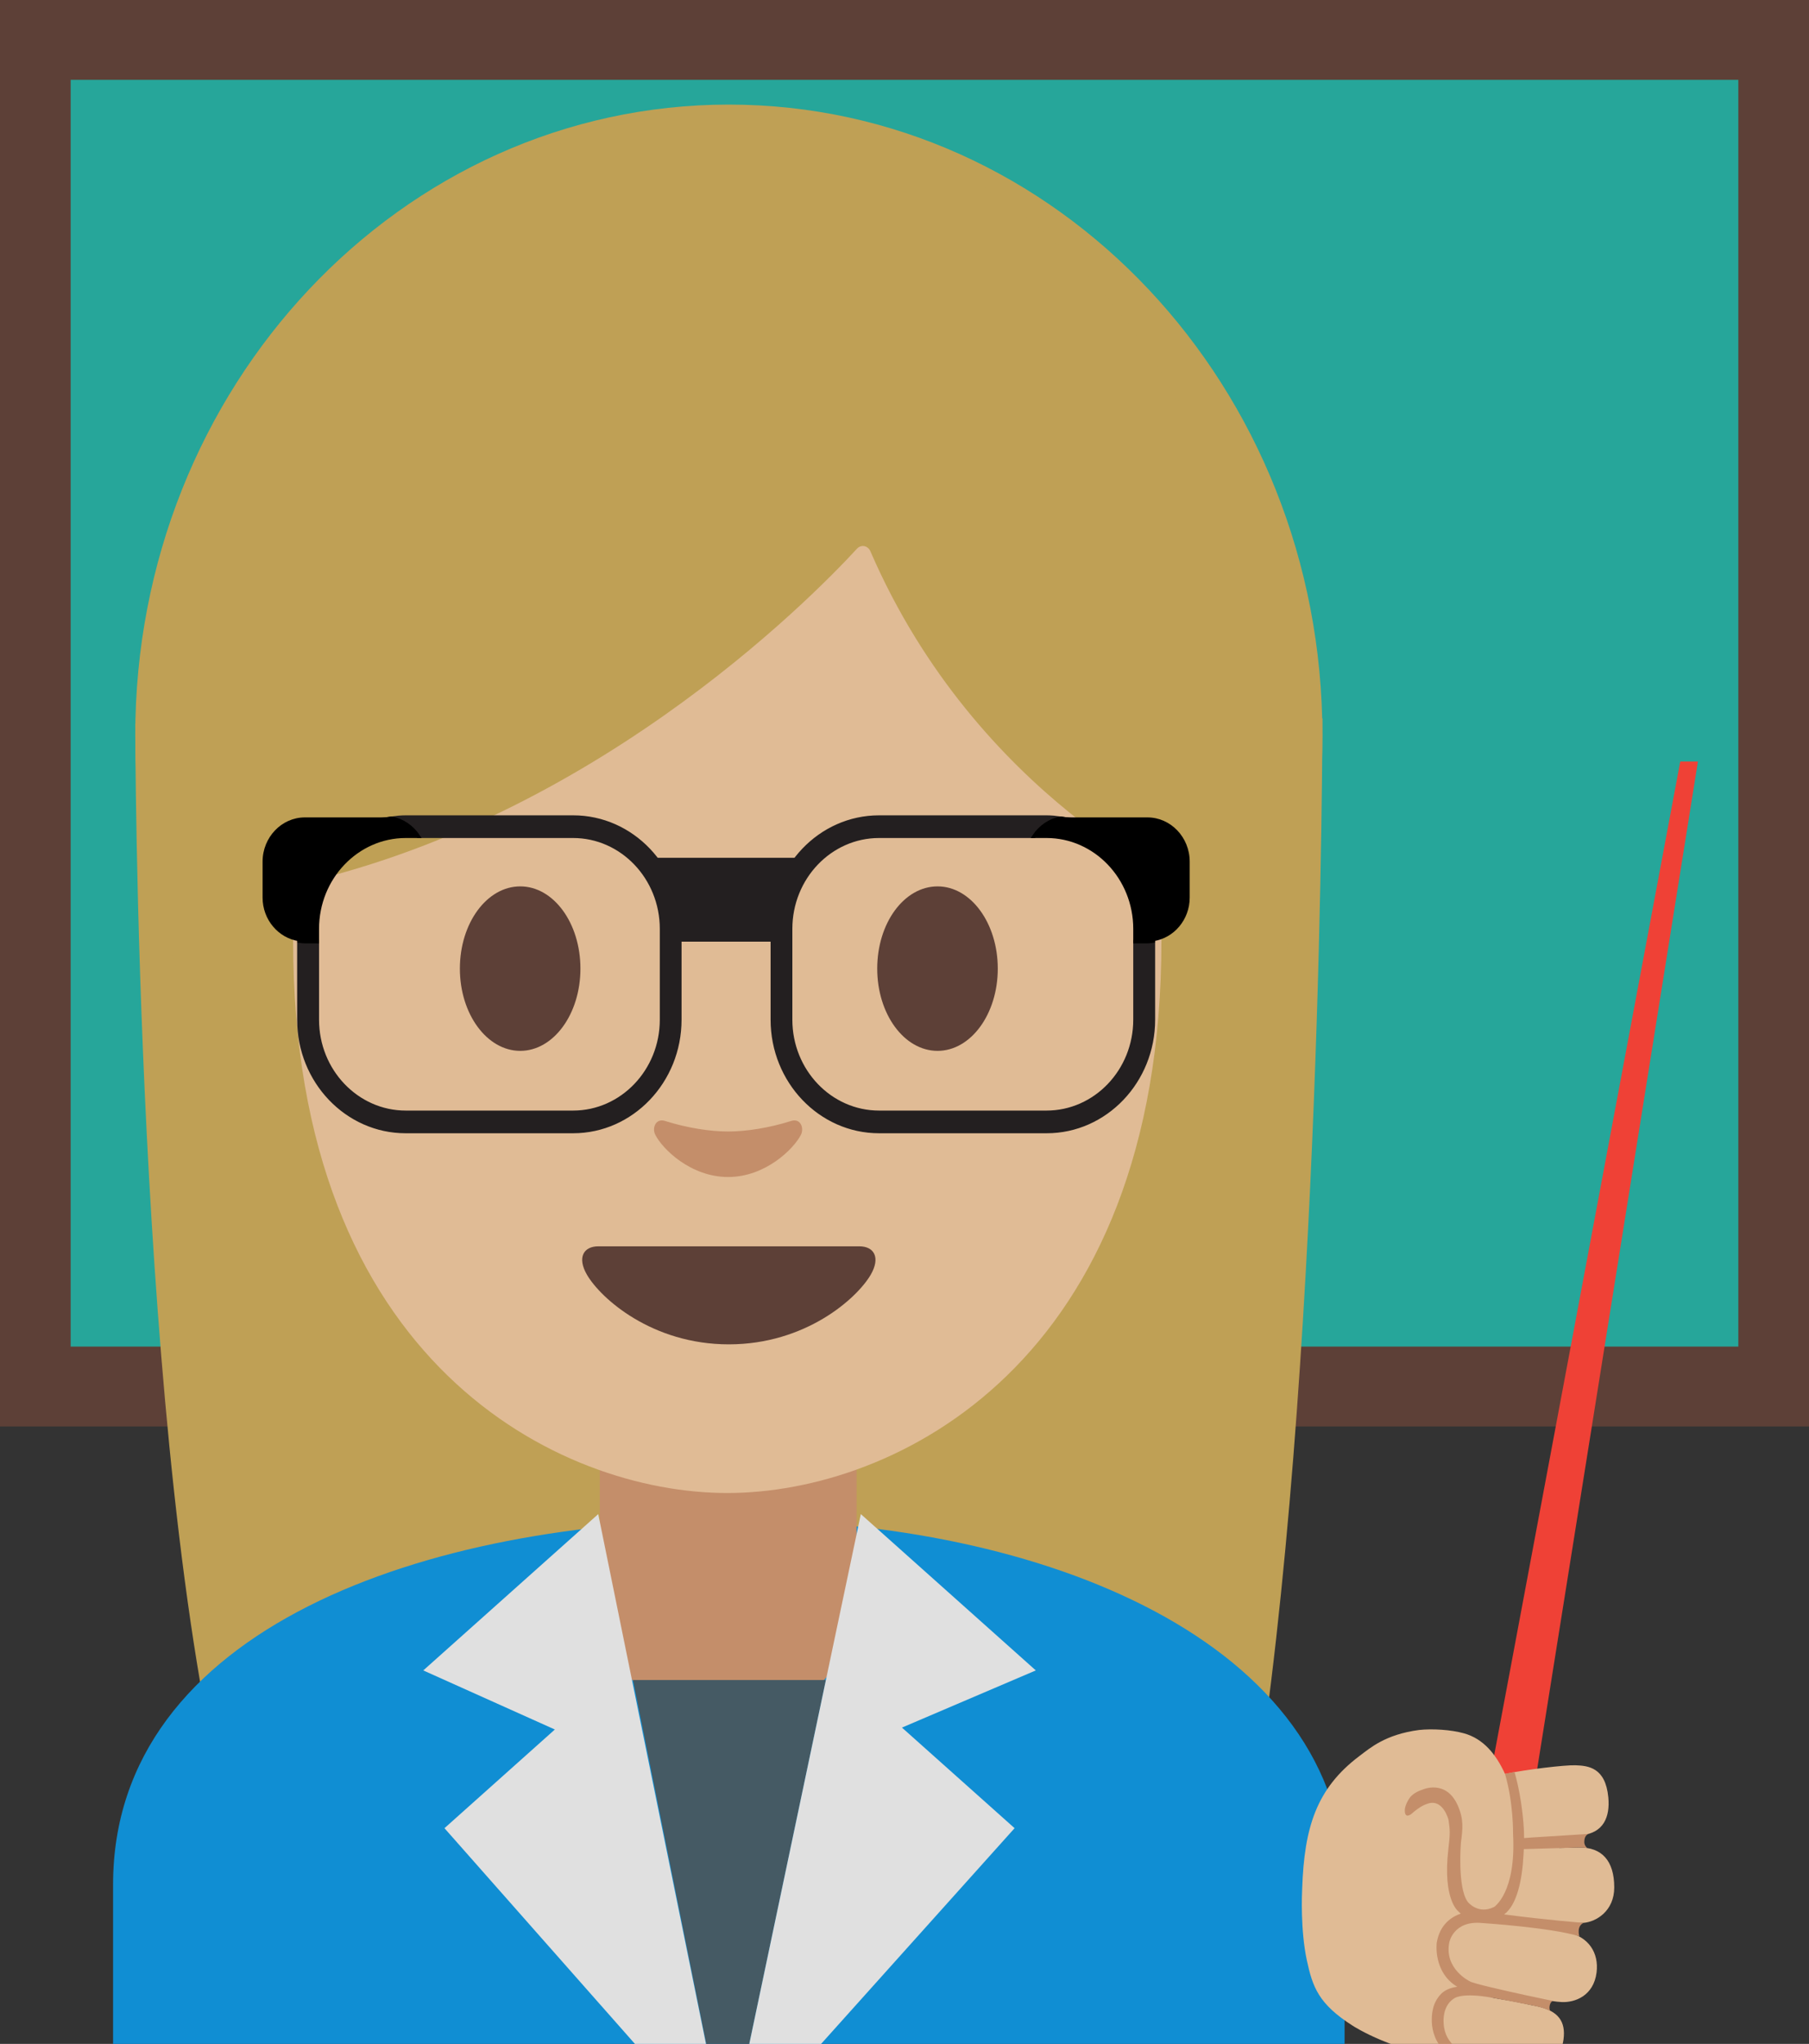 <svg width="247" height="279" viewBox="0 0 247 279" fill="none" xmlns="http://www.w3.org/2000/svg">
<rect x="0" y="0" width="247" height="279" fill="#333333" stroke="none"/>
<g clip-path="url(#clip0_79_186)">
<path d="M32.901 209.381H73.135V218.078H32.901V209.381Z" fill="white"/>
<path d="M4.824 5.449H242.176V189.262H4.824V5.449Z" fill="#26A69A"/>
<path d="M237.352 10.898V183.813H9.648V10.898H237.352ZM247 0H0V194.712H247V0Z" fill="#5D4037"/>
<path d="M31.03 247.329C18.467 198.635 18.467 98.783 18.467 98.783L180.561 98.064C180.561 98.064 180.561 188.499 171.144 246.697L31.03 247.329Z" fill="#BFA055"/>
<path d="M99.514 186.472C144.275 186.472 180.561 147.925 180.561 100.375C180.561 52.824 144.275 14.277 99.514 14.277C54.753 14.277 18.467 52.824 18.467 100.375C18.467 147.925 54.753 186.472 99.514 186.472Z" fill="#BFA055"/>
<path d="M15.438 257.268V279H183.59V257.268C183.59 224.203 142.314 207.419 100.151 207.484C58.257 207.528 15.438 222.241 15.438 257.268Z" fill="#108ED3"/>
<path d="M99.418 196.564H81.896V217.467C81.896 226.927 89.036 234.6 97.835 234.6H101.019C109.819 234.6 116.958 226.927 116.958 217.467V196.564H99.418Z" fill="#C48E6A"/>
<path d="M99.302 29.448C52.314 29.448 40.022 70.578 40.022 128.384C40.022 186.167 76.473 203.801 99.302 203.801C122.13 203.801 158.581 186.167 158.581 128.384C158.581 70.578 146.289 29.448 99.302 29.448Z" fill="#E0BB95"/>
<path d="M117.325 170.125H81.703C79.657 170.125 78.789 171.672 80.14 174.004C82.031 177.252 89.036 183.508 99.514 183.508C109.992 183.508 116.997 177.252 118.888 174.004C120.239 171.672 119.37 170.125 117.325 170.125ZM79.252 132.22C79.252 138.41 75.586 143.445 71.032 143.445C66.497 143.445 62.792 138.432 62.792 132.22C62.792 126.008 66.478 120.994 71.032 120.994C75.586 120.994 79.252 126.008 79.252 132.22ZM119.776 132.22C119.776 138.41 123.442 143.445 128.015 143.445C132.55 143.445 136.236 138.432 136.236 132.22C136.236 126.008 132.55 120.994 128.015 120.994C123.442 120.994 119.776 126.008 119.776 132.22Z" fill="#5D4037"/>
<path d="M108.024 153.014C104.994 153.973 101.849 154.453 99.417 154.453C96.986 154.453 93.841 153.973 90.811 153.014C89.518 152.6 88.997 153.995 89.48 154.91C90.444 156.829 94.304 160.665 99.417 160.665C104.531 160.665 108.39 156.807 109.355 154.91C109.818 153.995 109.317 152.6 108.024 153.014Z" fill="#C48E6A"/>
<path d="M117.016 74.894C110.783 81.673 79.792 113.213 37.088 121.43V56.781C37.088 56.781 55.517 15.476 99.745 15.476C143.974 15.476 162.402 57.827 162.402 57.827V121.452C162.402 121.452 133.418 108.897 118.869 75.308C118.794 75.116 118.68 74.947 118.535 74.816C118.391 74.685 118.22 74.595 118.038 74.554C117.856 74.514 117.668 74.523 117.49 74.582C117.312 74.642 117.15 74.749 117.016 74.894Z" fill="#BFA055"/>
<path d="M86.431 229.325H112.771L99.302 293.277L86.431 229.325Z" fill="#455A64"/>
<path d="M60.688 249.552L75.759 236.082L57.794 228.017L81.683 206.678L99.302 293.277L60.688 249.552ZM123.152 235.82L138.532 249.552L99.302 293.277L117.537 206.678L141.427 228.017L123.152 235.82Z" fill="#E0E0E0"/>
<path d="M78.268 111.535H55.401C54.745 111.535 54.089 111.6 53.452 111.687C54.958 111.971 56.251 112.886 57.1 114.15H78.249C84.906 114.15 90.329 119.817 90.329 126.792V139.195C90.329 146.17 84.906 151.837 78.249 151.837H55.401C48.744 151.837 43.322 146.17 43.322 139.195V128.536H41.623C41.353 128.536 41.083 128.493 40.813 128.449V139.195C40.813 147.608 47.355 154.453 55.382 154.453H78.249C86.276 154.453 92.818 147.608 92.818 139.195V126.792C92.837 118.379 86.296 111.535 78.268 111.535Z" fill="#231F20" stroke="#231F20" stroke-width="0.481" stroke-miterlimit="10"/>
<path d="M53.452 111.687C53.105 111.622 52.758 111.578 52.41 111.578H41.623C38.459 111.578 35.853 114.281 35.853 117.616V122.52C35.853 125.55 38.015 128.057 40.813 128.471V126.814C40.813 119.076 46.332 112.69 53.452 111.687Z" fill="black"/>
<path d="M43.321 128.536V126.792C43.321 119.817 48.744 114.15 55.401 114.15H57.119C56.27 112.886 54.977 111.971 53.471 111.687C46.351 112.69 40.832 119.076 40.832 126.792V128.449C41.102 128.493 41.353 128.536 41.642 128.536H43.321Z" fill="black" stroke="black" stroke-width="0.481" stroke-miterlimit="10"/>
<path d="M120.027 111.535H142.893C143.55 111.535 144.206 111.6 144.842 111.687C143.337 111.971 142.044 112.886 141.195 114.15H120.027C113.369 114.15 107.947 119.817 107.947 126.792V139.195C107.947 146.17 113.369 151.837 120.027 151.837H142.893C149.551 151.837 154.973 146.17 154.973 139.195V128.536H156.671C156.942 128.536 157.212 128.493 157.482 128.449V139.195C157.482 147.608 150.94 154.453 142.913 154.453H120.027C111.999 154.453 105.458 147.608 105.458 139.195V126.792C105.458 118.379 111.98 111.535 120.027 111.535Z" fill="#231F20" stroke="#231F20" stroke-width="0.481" stroke-miterlimit="10"/>
<path d="M144.842 111.687C145.19 111.622 145.537 111.578 145.884 111.578H156.671C159.836 111.578 162.441 114.281 162.441 117.616V122.52C162.441 125.55 160.28 128.057 157.482 128.471V126.814C157.462 119.076 151.963 112.69 144.842 111.687Z" fill="black"/>
<path d="M154.973 128.536V126.792C154.973 119.817 149.551 114.15 142.893 114.15H141.176C142.025 112.886 143.318 111.971 144.823 111.687C151.943 112.69 157.462 119.076 157.462 126.792V128.449C157.192 128.493 156.941 128.536 156.652 128.536H154.973Z" fill="black" stroke="black" stroke-width="0.481" stroke-miterlimit="10"/>
<path d="M106.847 128.536H91.101L88.978 117.093H109.163L106.847 128.536Z" fill="#231F20"/>
<path d="M208.02 253.171L201.729 251.797L229.421 103.949H231.833L208.02 253.171Z" fill="#EF4136"/>
<path d="M199.896 236.605C202.559 237.346 204.277 239.482 205.492 242.141C208.464 241.531 213.616 240.921 215.102 240.964C216.858 241.03 219.212 241.248 219.598 245.346C219.849 248.005 218.961 250.206 215.932 250.511C214.813 250.62 213.636 250.708 212.497 250.773L212.902 252.255C213.944 252.233 214.909 252.212 215.623 252.19C218.691 252.146 220.409 253.977 220.409 257.639C220.409 260.843 217.958 262.347 216.183 262.478C215.237 262.543 212.594 262.369 209.988 262.107L209.718 262.74L209.603 262.936C211.243 263.219 212.825 263.524 213.925 263.742C216.916 264.331 218.325 266.576 217.997 269.235C217.591 272.461 215.025 273.355 213.269 273.289C211.957 273.246 207.306 272.439 204.199 271.676L203.601 272.657C203.813 272.701 204.045 272.744 204.296 272.788C204.334 272.788 204.373 272.81 204.412 272.81C204.624 272.853 204.836 272.875 205.048 272.919C205.087 272.919 205.145 272.94 205.184 272.94L205.936 273.071H205.975C206.245 273.115 206.515 273.18 206.766 273.224C206.824 273.224 206.862 273.246 206.92 273.246L207.538 273.376C207.615 273.398 207.711 273.42 207.789 273.42C207.962 273.464 208.136 273.485 208.31 273.529L208.58 273.594C208.753 273.638 208.927 273.66 209.081 273.703C209.159 273.725 209.236 273.747 209.332 273.747C209.564 273.791 209.815 273.856 210.046 273.9C212.767 274.532 213.809 275.948 213.481 278.39C213.018 281.812 209.95 282.575 208.348 282.4C206.727 282.226 201.266 280.962 199.472 280.09C199.356 280.024 199.24 279.959 199.144 279.894L198.526 280.918C190.499 280.308 184.729 276.537 184.729 276.537C180.02 273.551 179.229 271.24 178.438 267.6C177.55 263.459 177.763 258.533 177.801 257.748C178.091 249.487 179.712 244.147 185.616 239.7C187.044 238.632 189.129 236.758 193.76 236.147C195.554 235.951 198.121 236.104 199.896 236.605Z" fill="#E0BB95"/>
<path d="M206.592 250.315C206.592 250.315 206.669 246.152 205.492 242.141L206.785 241.88C206.785 241.88 207.692 244.735 208.02 248.986C208.078 249.683 208.097 250.294 208.097 250.904L209.236 250.817L216.897 250.337C216.897 250.337 216.318 250.468 216.318 251.427C216.318 251.819 216.53 252.103 216.704 252.255C216.376 252.212 216.028 252.19 215.662 252.19L208.059 252.408C208.04 252.648 208.04 252.887 208.02 253.149C207.847 256.658 207.113 260.037 205.377 261.323C211.127 262.086 216.221 262.478 216.221 262.478C215.218 262.936 215.642 264.309 215.642 264.309C211.783 263.11 202.386 262.5 202.386 262.5C198.43 262.107 197.889 265.137 197.889 265.137C197.156 268.777 200.687 270.456 200.687 270.456C201.151 270.761 205.357 271.698 208.329 272.352L211.32 272.984L212.169 273.158C212.073 273.137 211.725 273.115 211.59 273.791C211.532 274.117 211.59 274.335 211.648 274.488C211.204 274.27 210.664 274.074 210.046 273.921C208.638 273.594 204.373 272.81 204.045 272.744L202.984 272.57C199.452 272.047 198.584 272.766 198.584 272.766C196.616 273.943 197.175 276.755 197.175 276.755C197.6 279.458 200.263 280.33 200.263 280.33C201.286 280.678 206.669 282.139 206.669 282.139L198.507 280.94C197.928 280.722 197.716 280.439 197.407 280.155C194.532 277.496 195.747 273.878 195.747 273.878C196.191 272.483 197.117 271.872 197.117 271.872C197.677 271.48 198.314 271.284 198.97 271.197C195.632 269.191 196.172 265.181 196.172 265.181C196.596 262.696 198.179 261.65 199.452 261.214C199.337 261.105 199.221 261.018 199.105 260.887C199.105 260.887 196.963 259.296 197.754 252.451C198.024 250.163 197.986 249.836 197.774 248.397C197.774 248.397 197.002 245.302 194.725 246.283C194.725 246.283 193.953 246.501 192.756 247.569C192.756 247.569 191.792 248.419 191.811 247.089C191.811 246.697 192.062 245.978 192.544 245.324C192.544 245.324 193.046 244.648 194.262 244.278C194.262 244.278 197.446 242.839 199.047 246.457C199.877 248.354 199.723 249.618 199.472 251.536C199.472 251.536 198.97 257.639 200.398 259.601C200.398 259.601 201.787 261.41 204.026 260.298C204.006 260.276 207.036 258.402 206.592 250.315Z" fill="#C48E6A"/>
</g>
<defs>
<clipPath id="clip0_79_186">
<rect width="247" height="279" fill="white"/>
</clipPath>
</defs>
</svg>
